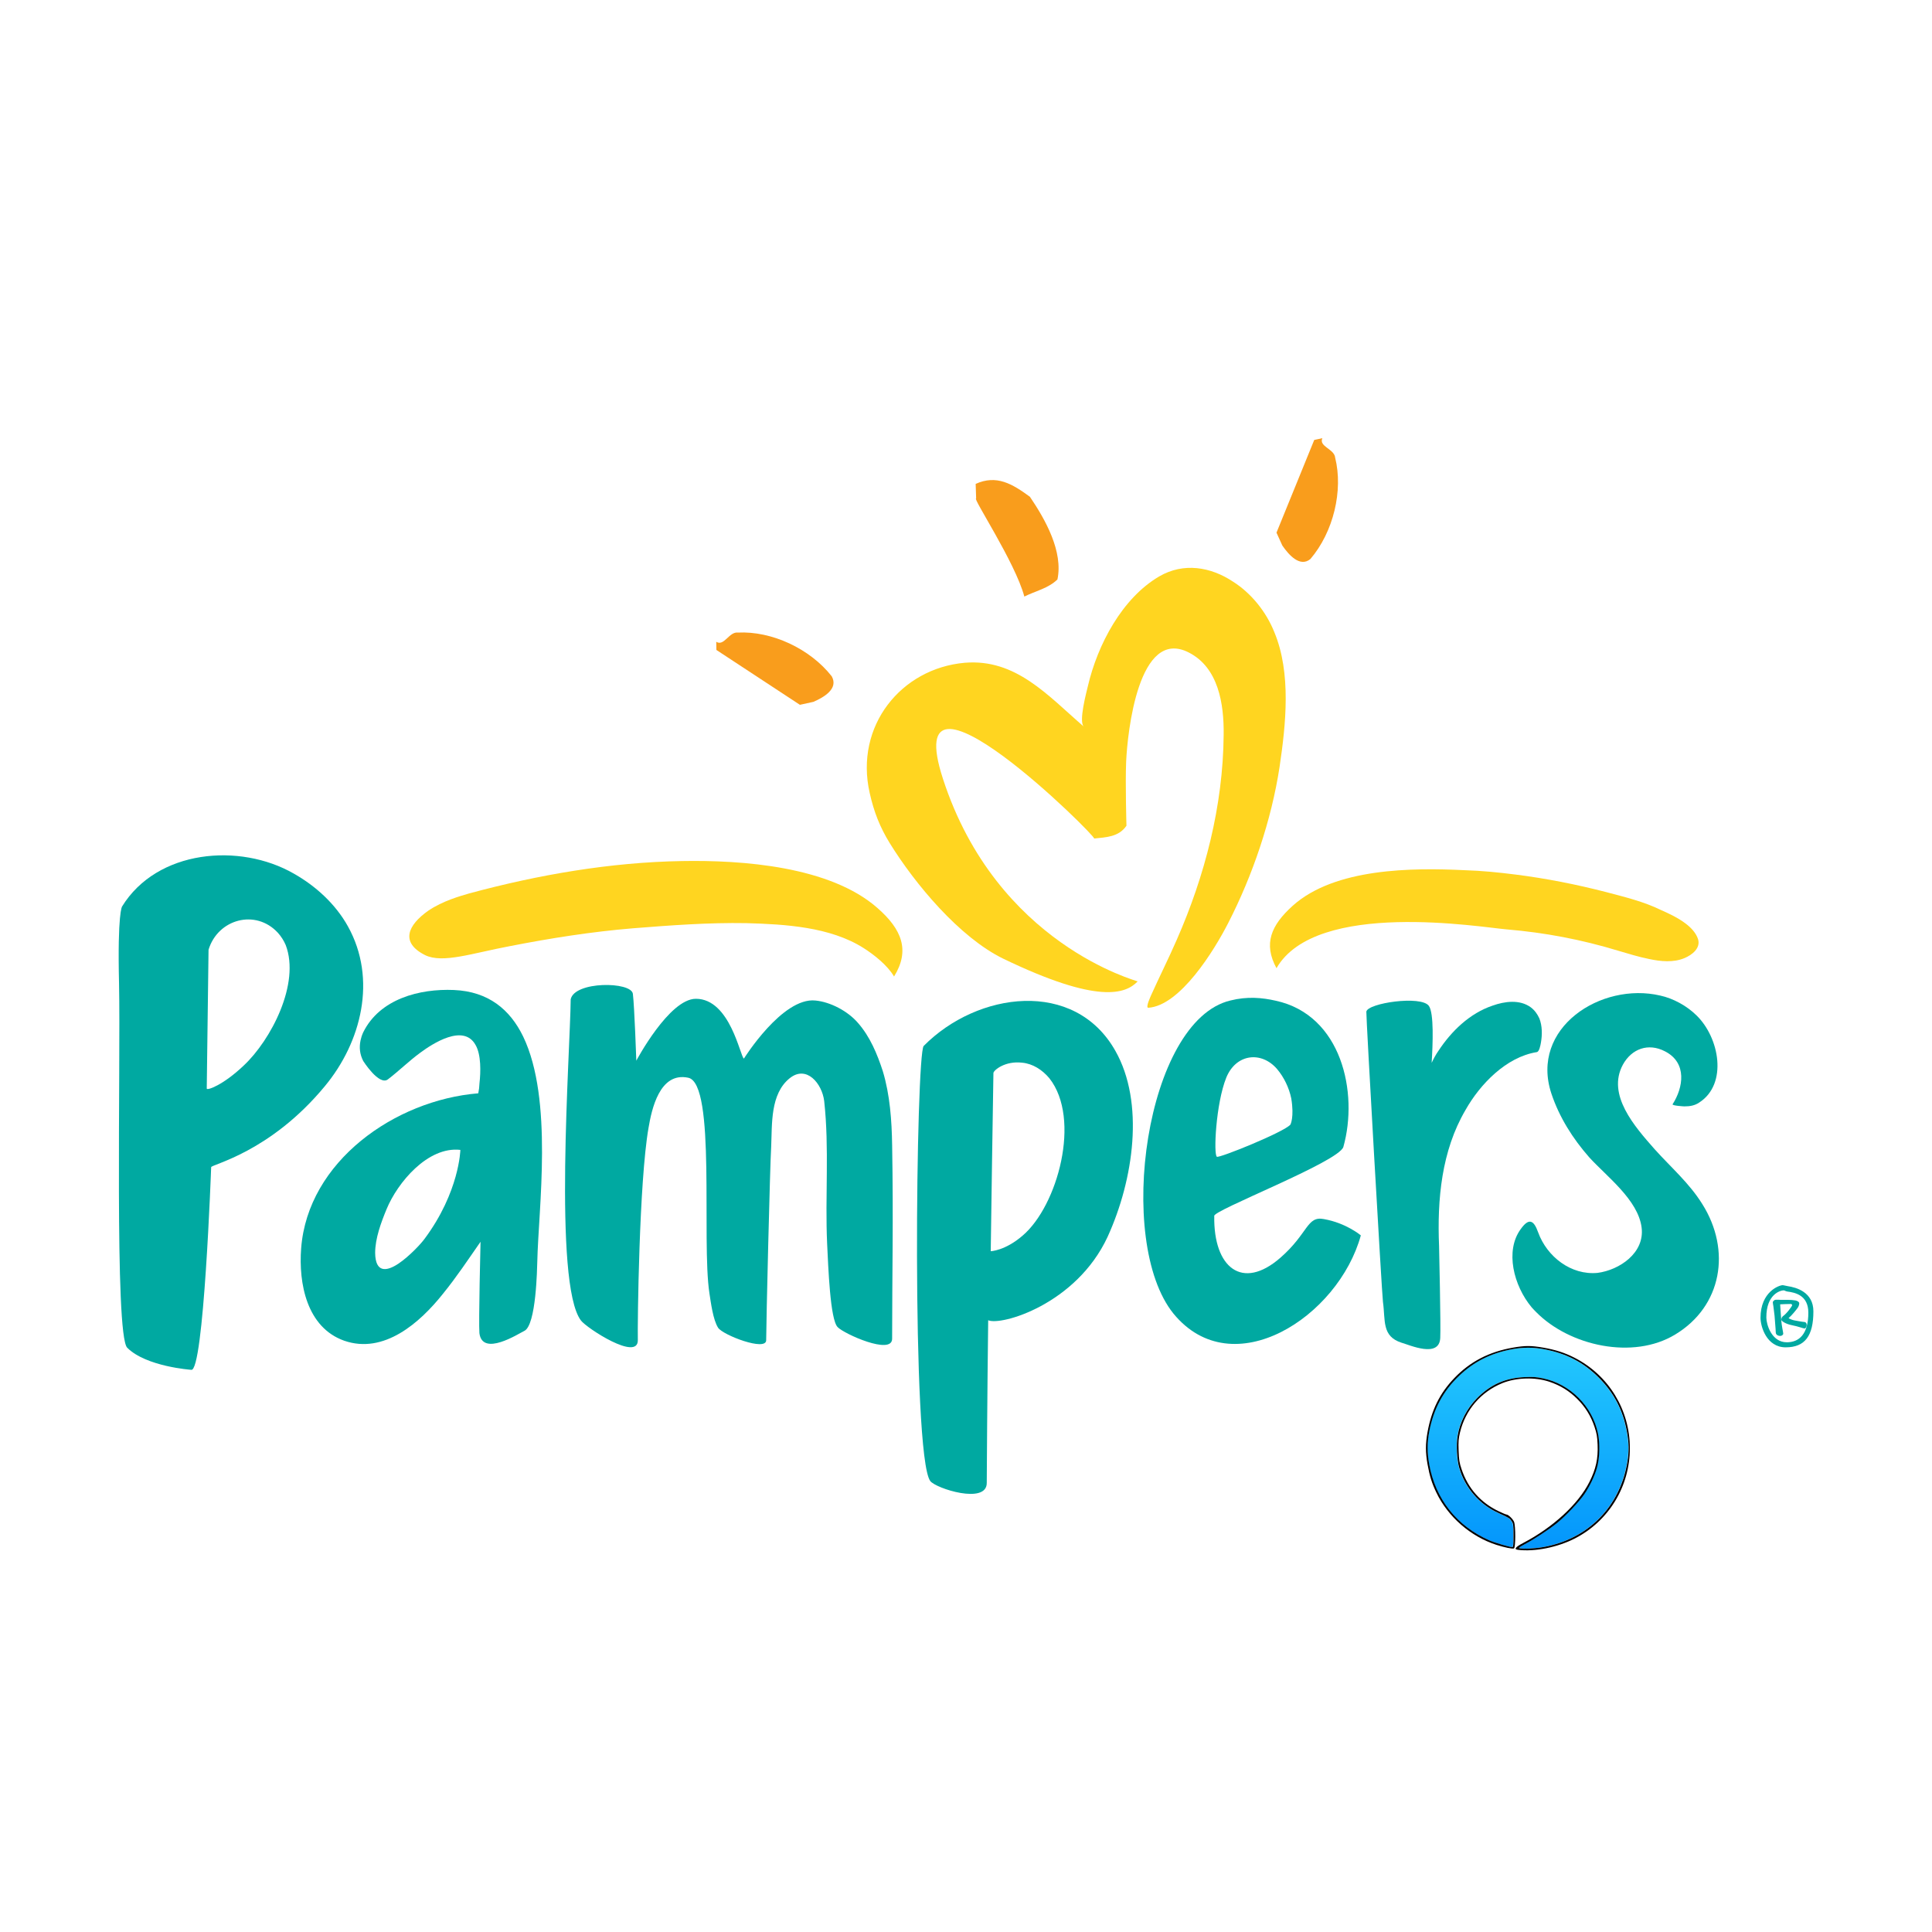 <?xml version="1.0" encoding="UTF-8" standalone="no"?>
<!-- Created with Inkscape (http://www.inkscape.org/) -->

<svg
   xmlns:dc="http://purl.org/dc/elements/1.1/"
   xmlns:cc="http://creativecommons.org/ns#"
   xmlns:rdf="http://www.w3.org/1999/02/22-rdf-syntax-ns#"
   xmlns:svg="http://www.w3.org/2000/svg"
   xmlns="http://www.w3.org/2000/svg"
   xmlns:xlink="http://www.w3.org/1999/xlink"
   xmlns:sodipodi="http://sodipodi.sourceforge.net/DTD/sodipodi-0.dtd"
   xmlns:inkscape="http://www.inkscape.org/namespaces/inkscape"
   width="500"
   height="500"
   viewBox="0 0 500 500"
   id="svg2"
   version="1.1"
   inkscape:version="0.91 r13725"
   sodipodi:docname="logo.svg">
  <defs
     id="defs4">
    <linearGradient
       inkscape:collect="always"
       id="linearGradient4221">
      <stop
         style="stop-color:#0395fc;stop-opacity:1"
         offset="0"
         id="stop4223" />
      <stop
         style="stop-color:#23c8fd;stop-opacity:1"
         offset="1"
         id="stop4225" />
    </linearGradient>
    <linearGradient
       inkscape:collect="always"
       xlink:href="#linearGradient4221"
       id="linearGradient4227"
       x1="161.624"
       y1="968.968"
       x2="161.624"
       y2="724.003"
       gradientUnits="userSpaceOnUse" />
  </defs>
  <sodipodi:namedview
     id="base"
     pagecolor="#ffffff"
     bordercolor="#666666"
     borderopacity="1.0"
     inkscape:pageopacity="0.0"
     inkscape:pageshadow="2"
     inkscape:zoom="0.7"
     inkscape:cx="395.76325"
     inkscape:cy="347.87569"
     inkscape:document-units="px"
     inkscape:current-layer="layer1"
     showgrid="false"
     inkscape:window-width="1366"
     inkscape:window-height="750"
     inkscape:window-x="0"
     inkscape:window-y="18"
     inkscape:window-maximized="1"
     units="px" />
  <g
     inkscape:label="Layer 1"
     inkscape:groupmode="layer"
     id="layer1"
     transform="translate(0,-552.362)">
    <path
       style="fill:#000000"
       d=""
       id="path4186"
       inkscape:connector-curvature="0" />
    <path
       style="fill:#000000"
       d=""
       id="path4184"
       inkscape:connector-curvature="0" />
    <g
       id="g4168"
       transform="matrix(0.719,0,0,0.719,30.714,665.758)">
      <path
         style="fill:#f99d1c"
         id="path14-7-5"
         d="m 327.989,21.096 c 5.638,8.297 12.009,19.73 9.913,29.755 -3.322,3.244 -7.955,4.163 -11.914,6.169 -3.288,-12.332 -18.84,-35.713 -17.351,-35.304 l -0.171,-5.254 c 7.527,-3.412 13.199,0 19.522,4.634 z"
         inkscape:connector-curvature="0" />
      <path
         style="fill:#f99d1c"
         id="path16-4-2"
         d="m 256.665,85.726 c 2.491,4.482 -2.833,7.546 -6.589,9.183 l -4.874,1.069 -30.058,-19.745 -0.048,-2.94 c 2.807,1.778 4.612,-3.684 7.757,-3.315 12.218,-0.616 25.994,5.792 33.812,15.748 z"
         inkscape:connector-curvature="0" />
      <path
         style="fill:#f99d1c"
         id="path18-0-7"
         d="m 428.948,43.503 c -3.767,3.105 -7.789,-1.506 -10.096,-4.849 L 416.745,34.01 430.331,0.644 433.265,8.470758e-4 C 431.865,3.028 437.597,3.875 437.858,7.001 440.818,18.846 437.247,33.805 428.948,43.503 Z"
         inkscape:connector-curvature="0" />
      <path
         d="m 401.074,51.629 c -8.042,-5.33 -17.781,-6.941 -26.483,-1.9 -13.353,7.782 -22.227,24.512 -25.733,39.524 -0.458,2.004 -3.429,12.861 -1.449,14.591 -13.024,-11.252 -24.471,-24.531 -42.881,-22.997 -22.835,2.004 -39.699,22.693 -34.203,46.874 1.504,6.738 3.634,12.218 7.198,18.016 9.132,14.795 25.178,33.987 40.897,41.635 34.23,16.506 44.071,12.631 48.357,8.166 0.108,-0.158 -50.696,-13.19 -70.092,-72.954 -16.373,-50.293 55.892,21.354 54.408,21.527 4.338,-0.456 8.885,-0.551 11.652,-4.606 0,0 -0.443,-15.063 -0.112,-23.08 0.477,-10.575 4.459,-48.529 22.537,-39.277 10.655,5.412 12.718,18.44 12.56,29.687 -0.215,25.545 -6.759,50.691 -16.894,73.75 -2.925,6.719 -6.192,13.19 -9.208,19.901 -0.051,0.148 -2.077,4.402 -1.074,4.543 11.484,-0.692 23.79,-20.641 28.869,-30.613 8.738,-17.058 15.483,-36.85 18.42,-55.996 2.278,-15.341 4.273,-33.855 -1.875,-48.601 -2.925,-7.325 -8.314,-14.034 -14.894,-18.191 z"
         id="path20-9-6"
         style="fill:#ffd520"
         inkscape:connector-curvature="0" />
      <path
         d="m 564.037,174.731 c -2.811,-2.149 -6.245,-3.708 -8.829,-4.857 -6.302,-3.088 -13.099,-4.716 -19.838,-6.496 -10.727,-2.767 -21.569,-4.91 -32.608,-6.306 -6.034,-0.764 -12.169,-1.386 -18.317,-1.565 -18.781,-0.907 -46.714,-0.829 -61.882,12.817 -7.776,7.017 -10.609,13.648 -5.819,22.455 14.266,-24.775 73.591,-14.73 82.795,-13.97 13.757,1.149 27.034,3.67 40.294,7.709 3.665,1.076 7.24,2.196 11.047,2.959 4.13,0.888 8.748,1.346 12.762,-0.344 2.702,-1.145 5.821,-3.545 4.847,-6.789 -0.696,-2.174 -2.423,-4.073 -4.452,-5.614 z"
         id="path22-4-1"
         style="fill:#ffd520"
         inkscape:connector-curvature="0" />
      <path
         d="m 111.494,170.046 c 5.174,-3.488 11.315,-5.199 14.681,-6.182 24.881,-6.726 50.742,-11.203 76.538,-11.65 21.633,-0.396 53.325,1.852 70.396,16.894 8.833,7.702 11.794,15.284 5.981,24.67 -2.328,-4.003 -7.211,-7.877 -10.984,-10.259 -12.019,-7.635 -28.293,-8.561 -42.173,-8.953 -13.612,-0.238 -27.217,0.776 -40.802,1.852 -14.915,1.236 -29.552,3.543 -44.256,6.412 -13.747,2.586 -24.218,6.323 -30.556,3.258 -9.113,-4.568 -6.239,-10.832 1.175,-16.042 z"
         id="path24-8-4"
         style="fill:#ffd520"
         inkscape:connector-curvature="0" />
      <path
         d="m 82.507,175.707 c 10.588,19.001 4.845,41.747 -8.329,57.58 -19.735,23.858 -40.891,28.137 -40.891,29.118 0,0 -2.659,74.374 -7.217,72.929 0,0 -16.153,-1.107 -22.999,-7.939 C -1.567,322.645 0.739,226.019 0.131,196.34 -0.476,170.77 1.226,168.564 1.226,168.564 13.794,148.142 43.511,145.499 63.076,156.757 c 7.879,4.463 14.981,10.944 19.431,18.95 z m -25.189,2.341 c -8.023,-8.715 -21.63,-4.935 -24.973,6.087 l -0.645,49.98 c 0.057,0.778 5.895,-1.225 13.34,-8.325 9.761,-9.16 20.386,-29.449 15.074,-43.364 -0.666,-1.535 -1.575,-3.016 -2.797,-4.378 z"
         id="path30-8-2"
         style="fill:#00a9a1"
         inkscape:connector-curvature="0" />
      <path
         d="m 433.822,281.09 c -6.194,-1.223 -5.589,5.108 -15.656,13.897 -13.738,12.007 -24.128,3.571 -23.82,-14.979 -1.114,-1.862 44.912,-19.509 46.475,-24.908 5.473,-19.5 -0.601,-47.471 -24.339,-52.611 -4.897,-1.12 -10.277,-1.613 -16.347,-0.078 -30.501,7.278 -41.517,86.621 -20.483,112.685 21.31,26.013 59.429,1.16 67.45,-28.145 -0.002,0 -5.249,-4.446 -13.279,-5.861 z m -35.166,-50.881 c 3.526,-8.679 12.673,-9.672 18.302,-3.124 2.495,2.951 4.334,6.789 5.108,10.587 1.122,6.785 -0.306,9.406 -0.306,9.406 -2.307,2.706 -25.566,12.102 -26.465,11.575 -1.259,-0.696 -0.386,-19.093 3.362,-28.443 z"
         id="path32-2-3"
         style="fill:#00a9a1"
         inkscape:connector-curvature="0" />
      <path
         style="fill:#00a9a1"
         id="path34-4-2"
         d="m 278.399,254.396 c -0.139,-8.696 -0.761,-17.969 -3.355,-26.551 -1.995,-6.148 -4.612,-12.473 -8.985,-17.415 -3.594,-4.174 -9.837,-7.502 -15.287,-8.017 -11.904,-1.227 -25.722,20.903 -25.722,20.903 -1.316,-0.54 -4.899,-21.523 -17.288,-21.523 -9.63,0 -21.443,22.274 -21.443,22.274 0,-0.069 -0.671,-19.429 -1.238,-24.056 -0.559,-4.465 -21.004,-4.623 -22.381,1.968 -0.19,19.02 -6.331,102.348 3.676,115.595 2.001,2.712 20.686,14.917 20.487,7.011 -0.141,-5.783 0.462,-57.006 3.851,-76.338 1.12,-6.618 3.98,-20.239 14.308,-18.035 10.073,2.126 4.697,58.552 7.609,77.571 0.517,3.294 1.282,9.531 3.13,12.422 1.727,2.651 17.299,8.616 17.299,4.482 0,-5.659 1.363,-62.81 1.805,-69.757 0.352,-8.01 -0.382,-18.868 6.644,-24.528 6.089,-4.908 11.671,1.936 12.431,8.179 1.894,17.071 0.276,34.306 1.063,51.402 0.409,8.312 1.076,27.333 3.784,29.991 2.196,2.381 19.61,10.242 19.61,4.186 0.002,-23.408 0.475,-42.291 0.002,-69.763 z"
         inkscape:connector-curvature="0" />
      <path
         style="fill:#00a9a1"
         id="path36-5-2"
         d="m 358.754,220.537 c -14.65,-26.003 -49.668,-21.337 -68.996,-1.772 -2.75,2.771 -4.442,147.16 2.35,156.587 1.944,2.687 20.443,8.601 20.35,0.656 0,-2.259 0.194,-33.136 0.515,-58.508 4.535,2.071 31.617,-5.633 42.972,-29.999 9.455,-20.743 13.336,-48.392 2.809,-66.963 z m -33.374,66.488 c -6.331,5.481 -11.49,5.627 -11.49,5.627 0,0 0.919,-64.156 0.97,-64.191 0.198,-1.038 4.245,-4.397 10.36,-3.665 3.782,0.354 7.204,2.533 9.775,5.602 11.553,14.637 2.965,45.925 -9.615,56.626 z"
         inkscape:connector-curvature="0" />
      <path
         style="fill:#00a9a1"
         id="path38-5-1"
         d="m 145.587,215.372 c -4.716,-9.716 -12.498,-16.204 -24.914,-16.742 -12.321,-0.531 -26.724,3.161 -32.672,15.272 -0.493,1.074 -0.774,2.071 -0.955,2.921 -0.502,2.474 -0.297,4.872 0.983,7.371 0,0 5.726,9.042 8.888,6.595 3.992,-3.06 7.567,-6.595 11.594,-9.552 4.478,-3.313 15.643,-10.617 19.952,-2.809 2.035,3.497 1.856,9.816 1.413,13.681 -0.038,1.23 -0.198,2.563 -0.437,3.704 -30.115,2.472 -61.35,24.594 -63.755,55.743 -0.981,12.764 2.054,28.542 15.487,33.308 14.312,4.973 27.238,-6.45 35.531,-16.866 4.864,-5.975 9.147,-12.427 13.544,-18.745 0,0 -0.717,28.932 -0.403,32.885 1.067,8.609 14.061,0.209 16.119,-0.783 4.362,-1.947 4.634,-22.856 4.716,-24.973 0.405,-18.99 5.83,-58.337 -5.091,-81.011 z m -35.477,72.811 c -1.234,1.713 -5.397,6.236 -9.409,8.945 -4.284,2.847 -8.286,3.381 -8.386,-3.853 0,-5.226 2.126,-10.948 4.102,-15.734 3.935,-9.584 14.871,-22.696 26.568,-21.358 0,-0.004 -0.312,15.103 -12.874,31.999 z"
         inkscape:connector-curvature="0" />
      <path
         style="fill:#00a9a1"
         id="path40-1-6"
         d="m 511.347,208.821 c -0.666,-1.46 -1.637,-2.872 -3.064,-3.955 -3.992,-2.911 -9.402,-2.174 -13.802,-0.595 -8.171,2.767 -14.725,9.09 -19.452,16.267 -0.972,1.39 -1.746,2.862 -2.434,4.317 0.415,-6.622 0.873,-17.954 -1.004,-20.513 -2.776,-3.849 -22.036,-1.004 -22.504,2.079 -0.141,1.396 5.585,101.513 5.977,104.441 0.947,6.711 -0.512,12.416 6.7,14.732 2.965,0.833 13.565,5.629 13.924,-1.7 0.242,-4.005 -0.424,-33.072 -0.424,-33.072 -0.702,-16.756 0.863,-34.258 9.52,-49.008 5.239,-9.282 14.618,-19.038 25.596,-20.814 0.968,-0.069 1.386,-2.533 1.544,-3.41 0.502,-2.824 0.502,-6.08 -0.576,-8.769 z"
         inkscape:connector-curvature="0" />
      <path
         style="fill:#00a9a1"
         id="path42-7-8"
         d="m 570.067,275.767 c -4.726,-7.635 -11.334,-13.285 -17.208,-19.831 -7.167,-8.132 -17.328,-19.568 -11.421,-30.446 3.153,-5.722 9.145,-7.903 15.13,-4.79 8.156,4.151 6.555,13.171 2.763,19.038 -0.35,0.532 4.013,0.782 4.21,0.782 1.924,0 3.716,-0.247 5.403,-1.411 10.307,-6.679 7.249,-23.347 -1.046,-31.368 -3.526,-3.471 -8.413,-6.106 -13.015,-7.105 -21.297,-4.994 -47.038,11.648 -39.176,35.32 2.849,8.502 7.66,16.134 13.629,22.925 6.331,6.945 17.547,15.274 18.828,25.214 1.202,9.179 -7.993,15.337 -15.854,16.358 -9.518,0.911 -18.188,-5.802 -21.377,-14.582 -1.639,-4.64 -3.423,-5.169 -6.277,-1.177 -5.73,7.812 -2.554,20.373 3.929,28.147 0.574,0.612 1.067,1.189 1.641,1.734 11.998,12.171 34.873,17.261 50.016,8.071 16.883,-10.176 20.228,-30.303 9.826,-46.878 z"
         inkscape:connector-curvature="0" />
      <path
         style="fill:#00a9a1"
         id="path44-1-5"
         d="m 593.068,316.548 c -0.046,-8.413 5.045,-9.811 6.285,-9.811 0.238,0 0.677,0.354 1.316,0.434 2.66,0.342 7.515,1.276 7.515,7.603 0,7.785 -3.347,10.659 -7.747,10.659 -5.526,0.002 -7.369,-6.498 -7.369,-8.885 z m 2.314,-5.618 c 0,0.432 0.137,0.991 0.205,1.455 0,0.259 0.365,2.643 0.435,3.505 0.034,0.88 0.435,4.977 0.435,5.992 0,0.993 1.08,1.265 1.628,1.265 0.529,0 1.065,-0.399 1.065,-0.833 0,-0.434 -0.572,-2.788 -0.706,-4.691 -0.133,-1.481 -0.405,-5.85 -0.405,-5.85 0.105,-0.036 3.007,-0.131 3.843,-0.131 0.164,0 0.472,0.131 0.472,0.46 0,0.348 -2.09,3.17 -3.366,3.971 -0.477,0.474 -0.546,0.974 -0.513,1.343 0.036,0.344 1.478,1.415 3.733,1.854 2.499,0.481 4.083,1.19 4.623,1.19 0.466,0 0.764,-0.822 0.764,-1.223 0,-0.236 -0.059,-1.046 -0.865,-1.114 -0.814,-0.053 -2.293,-0.344 -3.505,-0.559 -0.706,-0.116 -1.753,-0.515 -2.156,-0.831 1.179,-0.989 2.689,-2.898 3.263,-3.668 0.304,-0.422 0.576,-1.092 0.576,-1.666 0,-0.555 -0.85,-0.936 -1.384,-1.029 -0.639,-0.131 -1.856,-0.211 -2.721,-0.211 -0.879,0 -2.09,0 -2.63,0 -0.609,-0.069 -1.116,-0.036 -1.586,-0.036 -0.464,0 -0.768,0.116 -1.206,0.808 z m -4.414,5.707 c 0,3.048 2.126,10.613 9.061,10.613 6.971,0 9.97,-4.186 9.97,-12.945 0,-6.916 -6.101,-8.62 -9.265,-9.084 -0.806,-0.126 -1.48,-0.35 -1.744,-0.35 -1.318,0 -8.023,2.368 -8.023,11.766 z"
         inkscape:connector-curvature="0" />
    </g>
    <g
       id="g4231"
       transform="matrix(0.216,0,0,0.216,360.29,744.658)">
      <path
         inkscape:connector-curvature="0"
         id="rect4190"
         d="m 162.571,724.486 c -6.45,0.01 -12.933,0.663 -19.762,1.959 -25.196,4.78 -45.237,14.908 -62.908,31.791 -19.165,18.31 -30.458,39.396 -35.73,66.717 -2.567,13.3 -2.577,25.06 -0.037,39.168 7.503,41.666 32.902,73.886 71.793,91.072 6.663,2.945 24.486,8.193 27.82,8.193 1.12,0 1.391,-2.69 1.391,-13.852 0,-12.75 -0.182,-14.121 -2.273,-17.225 -2.446,-3.63 -2.504,-3.665 -16.727,-10.23 -22.22,-10.258 -39.259,-30.177 -46.039,-53.82 -2.736,-9.539 -3.67,-27.169 -1.992,-37.611 2.735,-17.029 11.097,-33.333 23.508,-45.836 16.143,-16.263 33.831,-24.047 57.023,-25.092 9.733,-0.439 13.854,-0.157 21.818,1.496 32.54,6.754 59.097,33.311 65.852,65.852 2.586,12.458 2.09,29.833 -1.178,41.318 -2.879,10.116 -8.72,22.326 -15.166,31.697 -6.411,9.32 -22.432,26.209 -32.791,34.566 -9.797,7.904 -27.273,19.383 -38.201,25.094 -5.469,2.858 -8.051,4.692 -7,4.971 4.28,1.133 18.387,0.484 28.59,-1.315 53.951,-9.512 92.334,-48.417 101.104,-102.482 1.992,-12.279 1.845,-22.108 -0.523,-35.264 -4.709,-26.152 -15.534,-47.048 -33.879,-65.393 -18.208,-18.208 -38.621,-28.823 -65.133,-33.875 -6.693,-1.275 -13.109,-1.91 -19.559,-1.9 z"
         style="opacity:1;fill:url(#linearGradient4227);fill-opacity:1;fill-rule:evenodd;stroke:none;stroke-width:5;stroke-linecap:butt;stroke-linejoin:round;stroke-miterlimit:4;stroke-dasharray:none;stroke-dashoffset:0;stroke-opacity:1" />
      <path
         inkscape:connector-curvature="0"
         id="path4188"
         d="m 150.739,966.667 c -5.171,-0.65 -3.103,-3.339 6.37,-8.285 35.591,-18.58 65.933,-46.538 79.223,-73 7.798,-15.526 10.536,-28.011 9.822,-44.78 -0.411,-9.642 -1.063,-13.404 -3.678,-21.22 -4.391,-13.123 -10.96,-23.769 -20.643,-33.452 -9.679,-9.679 -20.322,-16.248 -33.452,-20.648 -17.21,-5.767 -39.725,-5.092 -56.423,1.694 -25.661,10.427 -44.236,32.084 -50.693,59.105 -1.757,7.351 -2.028,10.944 -1.645,21.801 0.397,11.251 0.889,14.278 3.661,22.5 7.612,22.582 22.633,39.609 44.047,49.929 4.646,2.239 8.999,4.071 9.673,4.071 2.118,0 7.592,5.265 9.016,8.671 1.994,4.772 1.932,31.174 -0.075,31.944 -1.934,0.742 -11.288,-1.173 -21.061,-4.313 -30.88,-9.921 -58.027,-33.6 -71.997,-62.802 -5.319,-11.119 -7.956,-19.6 -10.519,-33.833 -2.509,-13.937 -2.509,-24.398 0,-38.335 4.787,-26.586 14.657,-46.556 31.965,-64.673 19.016,-19.906 41.903,-31.762 70.88,-36.715 14.285,-2.442 21.057,-2.442 35.342,0 14.953,2.556 26.169,6.161 37.994,12.21 40.897,20.922 66.256,62.39 66.256,108.346 0,45.855 -25.34,87.412 -65.978,108.203 -20.758,10.62 -48.166,16.087 -68.085,13.582 z m 30.067,-3.271 c 53.951,-9.512 92.334,-48.418 101.103,-102.483 1.992,-12.279 1.846,-22.107 -0.523,-35.263 -4.709,-26.152 -15.535,-47.047 -33.88,-65.392 -18.208,-18.208 -38.62,-28.825 -65.132,-33.877 -13.386,-2.551 -25.664,-2.532 -39.321,0.059 -25.196,4.78 -45.237,14.908 -62.908,31.791 -19.165,18.31 -30.458,39.397 -35.73,66.717 -2.567,13.3 -2.578,25.06 -0.038,39.167 7.503,41.666 32.902,73.886 71.793,91.072 6.663,2.945 24.487,8.194 27.821,8.194 1.12,0 1.391,-2.691 1.391,-13.852 0,-12.75 -0.181,-14.12 -2.273,-17.224 -2.446,-3.63 -2.505,-3.666 -16.727,-10.232 -22.22,-10.258 -39.259,-30.176 -46.039,-53.82 -2.736,-9.539 -3.669,-27.169 -1.992,-37.611 2.735,-17.029 11.097,-33.334 23.508,-45.837 16.143,-16.263 33.831,-24.046 57.023,-25.091 9.733,-0.439 13.855,-0.156 21.819,1.497 32.54,6.754 59.097,33.311 65.851,65.851 2.586,12.458 2.091,29.833 -1.178,41.319 -2.879,10.116 -8.72,22.326 -15.167,31.697 -6.411,9.32 -22.432,26.209 -32.791,34.567 -9.797,7.904 -27.271,19.384 -38.2,25.094 -5.469,2.858 -8.051,4.691 -7,4.969 4.28,1.133 18.388,0.485 28.59,-1.314 z"
         style="fill:#000000" />
    </g>
  </g>
</svg>
